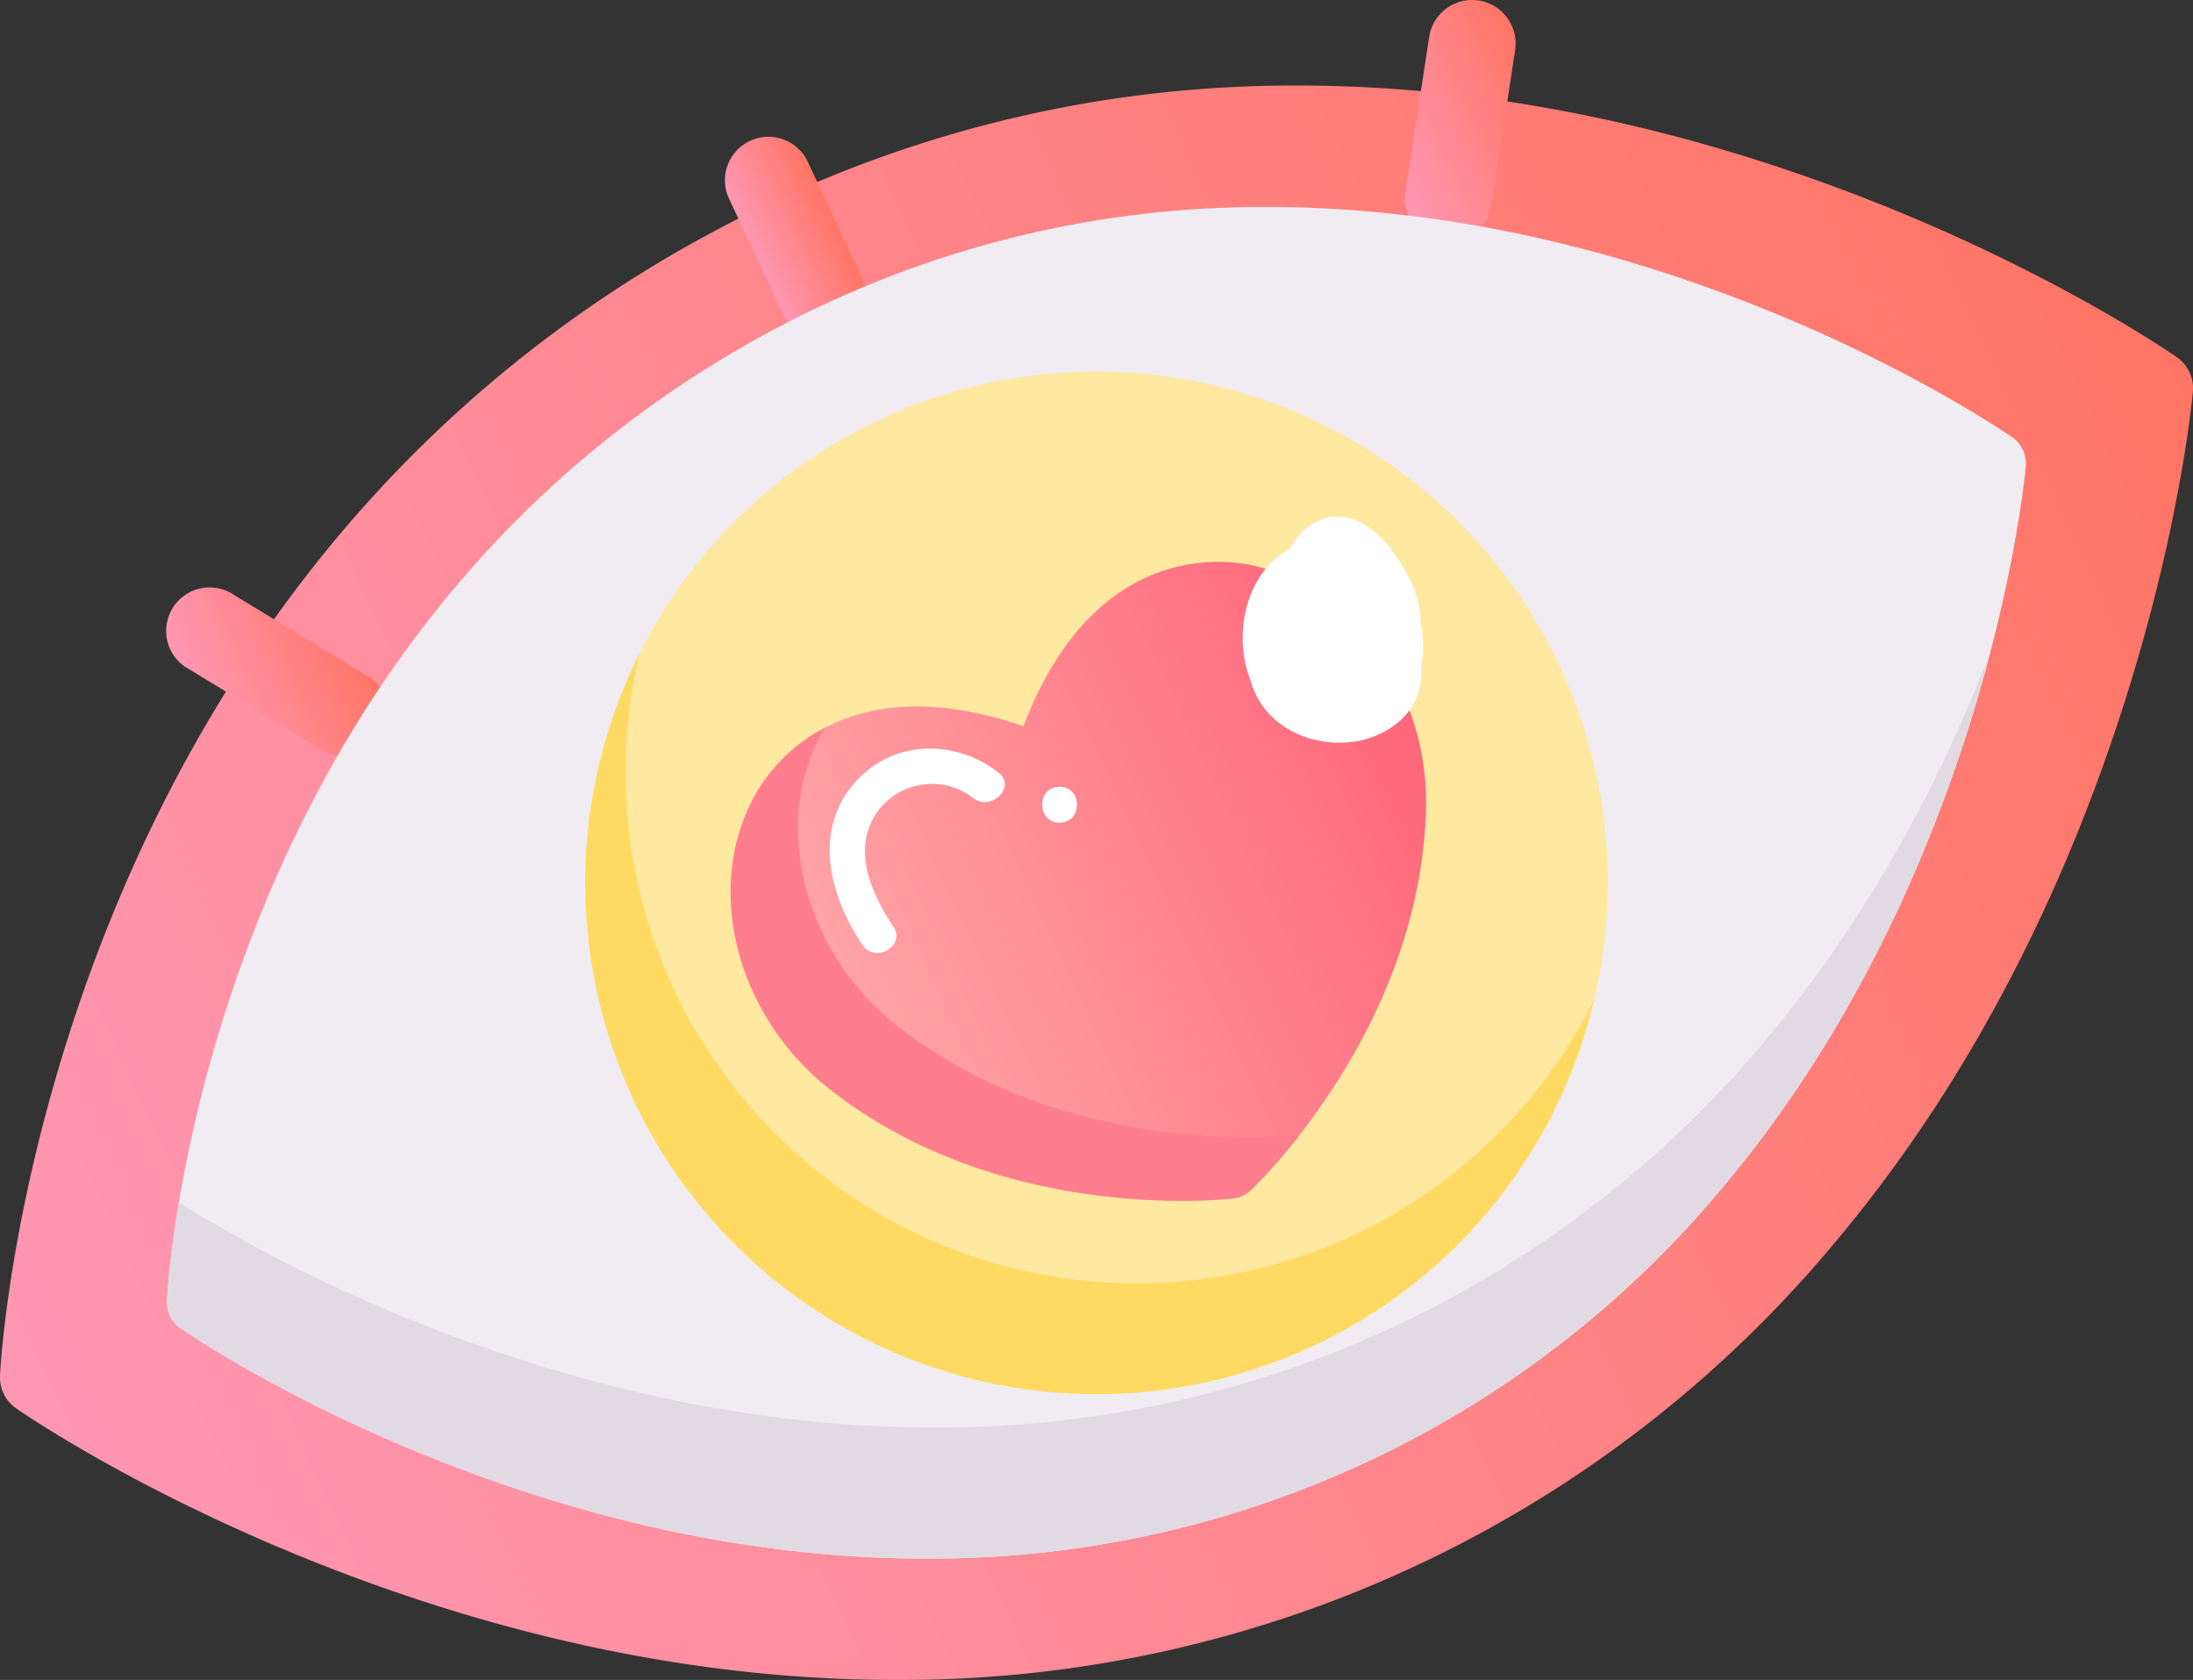 <svg xmlns="http://www.w3.org/2000/svg" xmlns:xlink="http://www.w3.org/1999/xlink" viewBox="0 0 549.03 420.54"><rect x="0" y="0" width="549.03" height="420.54" fill="#333333" stroke="none"/><defs><style>.cls-1{fill:url(#Безымянный_градиент_72);}.cls-2{fill:url(#Безымянный_градиент_72-2);}.cls-3{fill:url(#Безымянный_градиент_72-3);}.cls-4{fill:url(#Безымянный_градиент_72-4);}.cls-5{fill:#f0ecf1;}.cls-6{fill:#e2dae3;}.cls-7{fill:#ffe8a0;}.cls-8{fill:#ffda63;}.cls-9{fill:url(#Безымянный_градиент_45);}.cls-10{fill:#ff7e8e;}.cls-11{fill:#fff;}</style><linearGradient id="Безымянный_градиент_72" x1="41.52" y1="-100.53" x2="645.52" y2="-100.53" gradientTransform="translate(5.81 457.43) rotate(-25.04)" gradientUnits="userSpaceOnUse"><stop offset="0" stop-color="#ff97b3"/><stop offset="1" stop-color="#ff7565"/></linearGradient><linearGradient id="Безымянный_градиент_72-2" x1="332.64" y1="-278.3" x2="354.4" y2="-278.3" xlink:href="#Безымянный_градиент_72"/><linearGradient id="Безымянный_градиент_72-3" x1="484.99" y1="-234.77" x2="528.52" y2="-234.77" xlink:href="#Безымянный_градиент_72"/><linearGradient id="Безымянный_градиент_72-4" x1="158.52" y1="-234.77" x2="202.05" y2="-234.77" xlink:href="#Безымянный_градиент_72"/><linearGradient id="Безымянный_градиент_45" x1="254.05" y1="-89.3" x2="432.99" y2="-89.3" gradientTransform="translate(5.81 457.43) rotate(-25.04)" gradientUnits="userSpaceOnUse"><stop offset="0" stop-color="#ffacac"/><stop offset="1" stop-color="#ff667a"/></linearGradient></defs><title>Ресурс 7</title><g id="Слой_2" data-name="Слой 2"><g id="Слой_1-2" data-name="Слой 1"><path class="cls-1" d="M545,89.43c-1.79-1.24-44.44-30.7-109-50.56-38-11.69-75.67-17.56-112-17.45A305.71,305.71,0,0,0,194.64,50,318,318,0,0,0,86.12,132.51c-23.79,28-43.36,60.64-58.16,97C2.78,291.41.11,342.21,0,344.34a9.46,9.46,0,0,0,4,8.19c1.78,1.24,44.44,30.7,109,50.56,38,11.69,75.67,17.56,112,17.45A303.78,303.78,0,0,0,459.32,311.1c23.4-27.79,43.08-60.45,58.5-97.08C544,151.79,548.8,100.17,549,98A9.45,9.45,0,0,0,545,89.43Z"/><path class="cls-2" d="M210.8,84.57a10.88,10.88,0,0,1-14.46-5.26L182.52,49.73a10.88,10.88,0,0,1,19.72-9.21L216.05,70.1A10.88,10.88,0,0,1,210.8,84.57Z"/><path class="cls-3" d="M367.25,59.54a10.77,10.77,0,0,1-6.23.89A10.88,10.88,0,0,1,351.89,48L357.8,9.25a10.88,10.88,0,0,1,21.52,3.27l-5.91,38.79A10.87,10.87,0,0,1,367.25,59.54Z"/><path class="cls-4" d="M91.19,188.47a10.87,10.87,0,0,1-10.26-.55L47.39,167.55A10.88,10.88,0,1,1,58.69,149l33.54,20.37a10.87,10.87,0,0,1-1,19.15Z"/><path class="cls-5" d="M503.79,109.47c-1.51-1-37.67-26-92.37-42.86-32.2-9.91-64.14-14.89-94.94-14.79A259,259,0,0,0,206.8,76a269.53,269.53,0,0,0-92,70c-20.17,23.72-36.76,51.4-49.31,82.25-21.34,52.44-23.6,95.5-23.69,97.31a8,8,0,0,0,3.42,6.94c1.51,1.05,37.67,26,92.37,42.86,32.2,9.91,64.14,14.89,94.93,14.79a257.49,257.49,0,0,0,198.63-92.77c19.84-23.55,36.52-51.24,49.59-82.29,22.2-52.75,26.26-96.51,26.42-98.35A8,8,0,0,0,503.79,109.47Z"/><path class="cls-6" d="M493.79,174.42c-13.66,32.44-31.09,61.37-51.81,86a269.09,269.09,0,0,1-207.54,96.93c-32.17.1-65.54-5.1-99.18-15.46a392.59,392.59,0,0,1-90.47-40.82,225.7,225.7,0,0,0-3,24.5,8,8,0,0,0,3.42,6.94c1.51,1.05,37.67,26,92.37,42.86,32.2,9.91,64.14,14.89,94.93,14.79a257.49,257.49,0,0,0,198.63-92.77c19.84-23.55,36.52-51.24,49.59-82.29A385.51,385.51,0,0,0,498.38,163C496.94,166.74,495.42,170.55,493.79,174.42Z"/><path class="cls-7" d="M220.35,105a128,128,0,1,0,170.14,61.8A128.14,128.14,0,0,0,220.35,105Z"/><path class="cls-8" d="M338.75,309.23A127.93,127.93,0,0,1,160.1,163.72,127.95,127.95,0,1,0,399,250.51,127.36,127.36,0,0,1,338.75,309.23Z"/><path class="cls-9" d="M311.44,141.16c-9.1-1.48-38.74-2.57-55.22,40.66-43.72-15.1-61.91,8.31-66.62,16.25-13.63,23-5.77,55.63,17.88,74.37,42.74,33.88,98.79,27.84,101.15,27.57a8,8,0,0,0,4.59-2.15c1.72-1.63,42.33-40.74,43.78-95.25C357.81,172.44,337.79,145.44,311.44,141.16Z"/><path class="cls-10" d="M224.35,256.57c-23.65-18.74-31.5-51.4-17.89-74.36a43,43,0,0,0-16.86,15.86c-13.63,23-5.77,55.63,17.88,74.37,42.74,33.88,98.79,27.84,101.15,27.57a8,8,0,0,0,4.59-2.15,131.87,131.87,0,0,0,12.1-13.71C321.19,284.6,266.35,289.86,224.35,256.57Z"/><path class="cls-11" d="M325.71,143.89c-1.42,7-2,15.64,5,20,5.95,3.69,12.34.23,16.52-4.4s8.58-12,3.61-17.73c-4.16-4.79-11.7-3.74-16.43-.51A18.13,18.13,0,0,0,326.67,156c.05,6.12,4.34,13.32,11.28,12.5,5.56-.66,8.26-6.34,8.06-11.47-.27-6.86-5.64-12.86-11.52-15.75-3.26-1.6-6.4.41-6.77,3.89-1,9.83,3.93,22.86,16.08,20.24,4.34-.93,7.83-4.1,8.35-8.63.68-5.89-3.87-11.93-7.93-15.79-7.9-7.53-22.18-6.33-23.14,6.46-.74,10,4.78,21.07,16,20,11.1-1,16.36-12.48,12.13-22.21-4.52-10.41-18.19-14.89-25.35-4.29-6.67,9.89-.25,23.69,7.78,30.79s21.16,7.3,24.12-4.86c2.42-10-3.21-24.62-13.18-28.35-11.53-4.3-20,6.27-19.73,17.18.29,10.54,9.47,20.71,20.68,18,11.55-2.83,14.4-16.48,10.51-26.24-3.53-8.85-13.34-22.47-24.42-16.88-10.44,5.27-10.08,20-6.66,29.58,3.53,9.82,15.34,18,25.21,10.94,9.19-6.57,6-20.87,0-28.41-6.27-7.82-17.2-7.5-24.07-.46-7.63,7.84-5.45,19.61,2.78,26,7.33,5.73,23.34,8,25.45-4.24,1.71-10-6.86-19.05-16.1-21.1-22-4.89-32.56,26.12-15.51,38.45,8.35,6,20.54,6.27,28.77-.09,10.1-7.8,6.68-21.22.31-30.36-5.78-8.29-17.77-14.37-25.29-4.58-5.8,7.54-3.54,19.22,5.95,22.38s20-3,21.2-13a18.56,18.56,0,0,0-16-20.39c-27.08-3.35-33.13,36.73-11.23,47.82,9.18,4.65,21.72,2,26.36-7.73,4-8.42,1.06-19.28-5.58-25.52-7.09-6.66-21.65-8.67-25.16,2.92C316.94,163,324.43,175,335.39,175c10.14,0,17.83-10.28,12.84-19.71-5.57-10.54-19.59-7.28-25.29,1.36-5.83,8.85-2.3,20.89,8.14,24.14,10.05,3.13,19.05-4.92,18.91-15.06S338.24,144,327.55,146.57c-9.06,2.22-12.53,13.92-8.53,21.69,4.94,9.59,17.26,11,26.67,8.64,5.62-1.39,3.24-10.08-2.39-8.68-4.48,1.12-10,1.43-14-1.49-3-2.21-4.57-8.07-1-10.73,4-3,10.7,3.39,12.05,6.93,1.81,4.74-1.18,11.2-6.92,9.16-4.83-1.72-5.59-7.05-2.76-10.92,1.4-1.9,4.27-4,6.82-3.67a4.15,4.15,0,0,1,3,5.72c-2.37,5.35-9.57,2.17-11.35-1.7-1-2.17-1.66-6.31.86-7.79,2.29-1.35,6,.37,7.88,1.8,6.48,4.87,8.77,17.65-.77,20.51-12.68,3.8-20.17-12.82-16.41-22.85a13.5,13.5,0,0,1,12.09-9,9.63,9.63,0,0,1,10,9.13,7,7,0,0,1-7.76,7.24c-4.57-.32-6.33-5.33-3.44-8.78,5.84-7,21.89,15.17,12.18,22.63-7.32,5.61-20.48,2-22.58-7.32-2-8.86,5.63-18.55,15-14.77,3.29,1.33,7.81,5.15,7.34,9.2-.7,6.1-11.12.45-13.27-2.36-2.82-3.69-2.59-8.34,1.06-11.34,4.48-3.68,8.78-1.92,11.38,2.89,1.82,3.37,4.37,10.92-.14,13.41-6,3.3-10.62-4.6-11.74-9.19-1-4.15-2.41-13.19,2.17-15.88,5-2.94,10.5,6.85,12.2,10.48,2,4.33,2.94,10.82-1.36,14.26-5.43,4.36-11.38-1.94-11.92-7.28-.6-5.89,3.57-13.34,9.87-8.12,3.68,3,7.34,12.74,5,17.42-3.47,6.92-11.7-3.09-13.64-6.45-1.84-3.16-3.87-7.26-2.84-11,.94-3.45,3.85-5.72,7.23-3.7,4.47,2.66,6.55,11,.73,13.46-6.08,2.54-9.93-5.8-8.1-10.78,3-8.3,15,6.58,12.89,8.89-1.57,1.77-4.46-.29-5.32-1.61-1.73-2.66-1.3-6.44-1-9.4L330,149.07c2.55,1.26,9,6,7,9.64-.7,1.25-1.24-2.51-1.21-3.35A9,9,0,0,1,338,150c.77-.87,3.34-3.07,4.68-2.52,2.54,1-1,4.68-1.8,5.64-1.61,1.82-4,4.51-6.2,2.24-2-2.08-.76-6.66-.28-9.06,1.15-5.66-7.53-8.08-8.67-2.39Z"/><path class="cls-11" d="M250,193.43c-11.19-8.71-27.07-8.24-36.44,3-10.1,12.14-5.64,28.14,2.31,40.07,3.2,4.8,11,.3,7.78-4.54-5.28-7.91-10.21-18.71-4.64-27.78a16.84,16.84,0,0,1,24.62-4.41c4.52,3.52,10.93-2.81,6.37-6.36Z"/><path class="cls-11" d="M265.27,205.94c5.79,0,5.8-9,0-9s-5.8,9,0,9Z"/></g></g></svg>